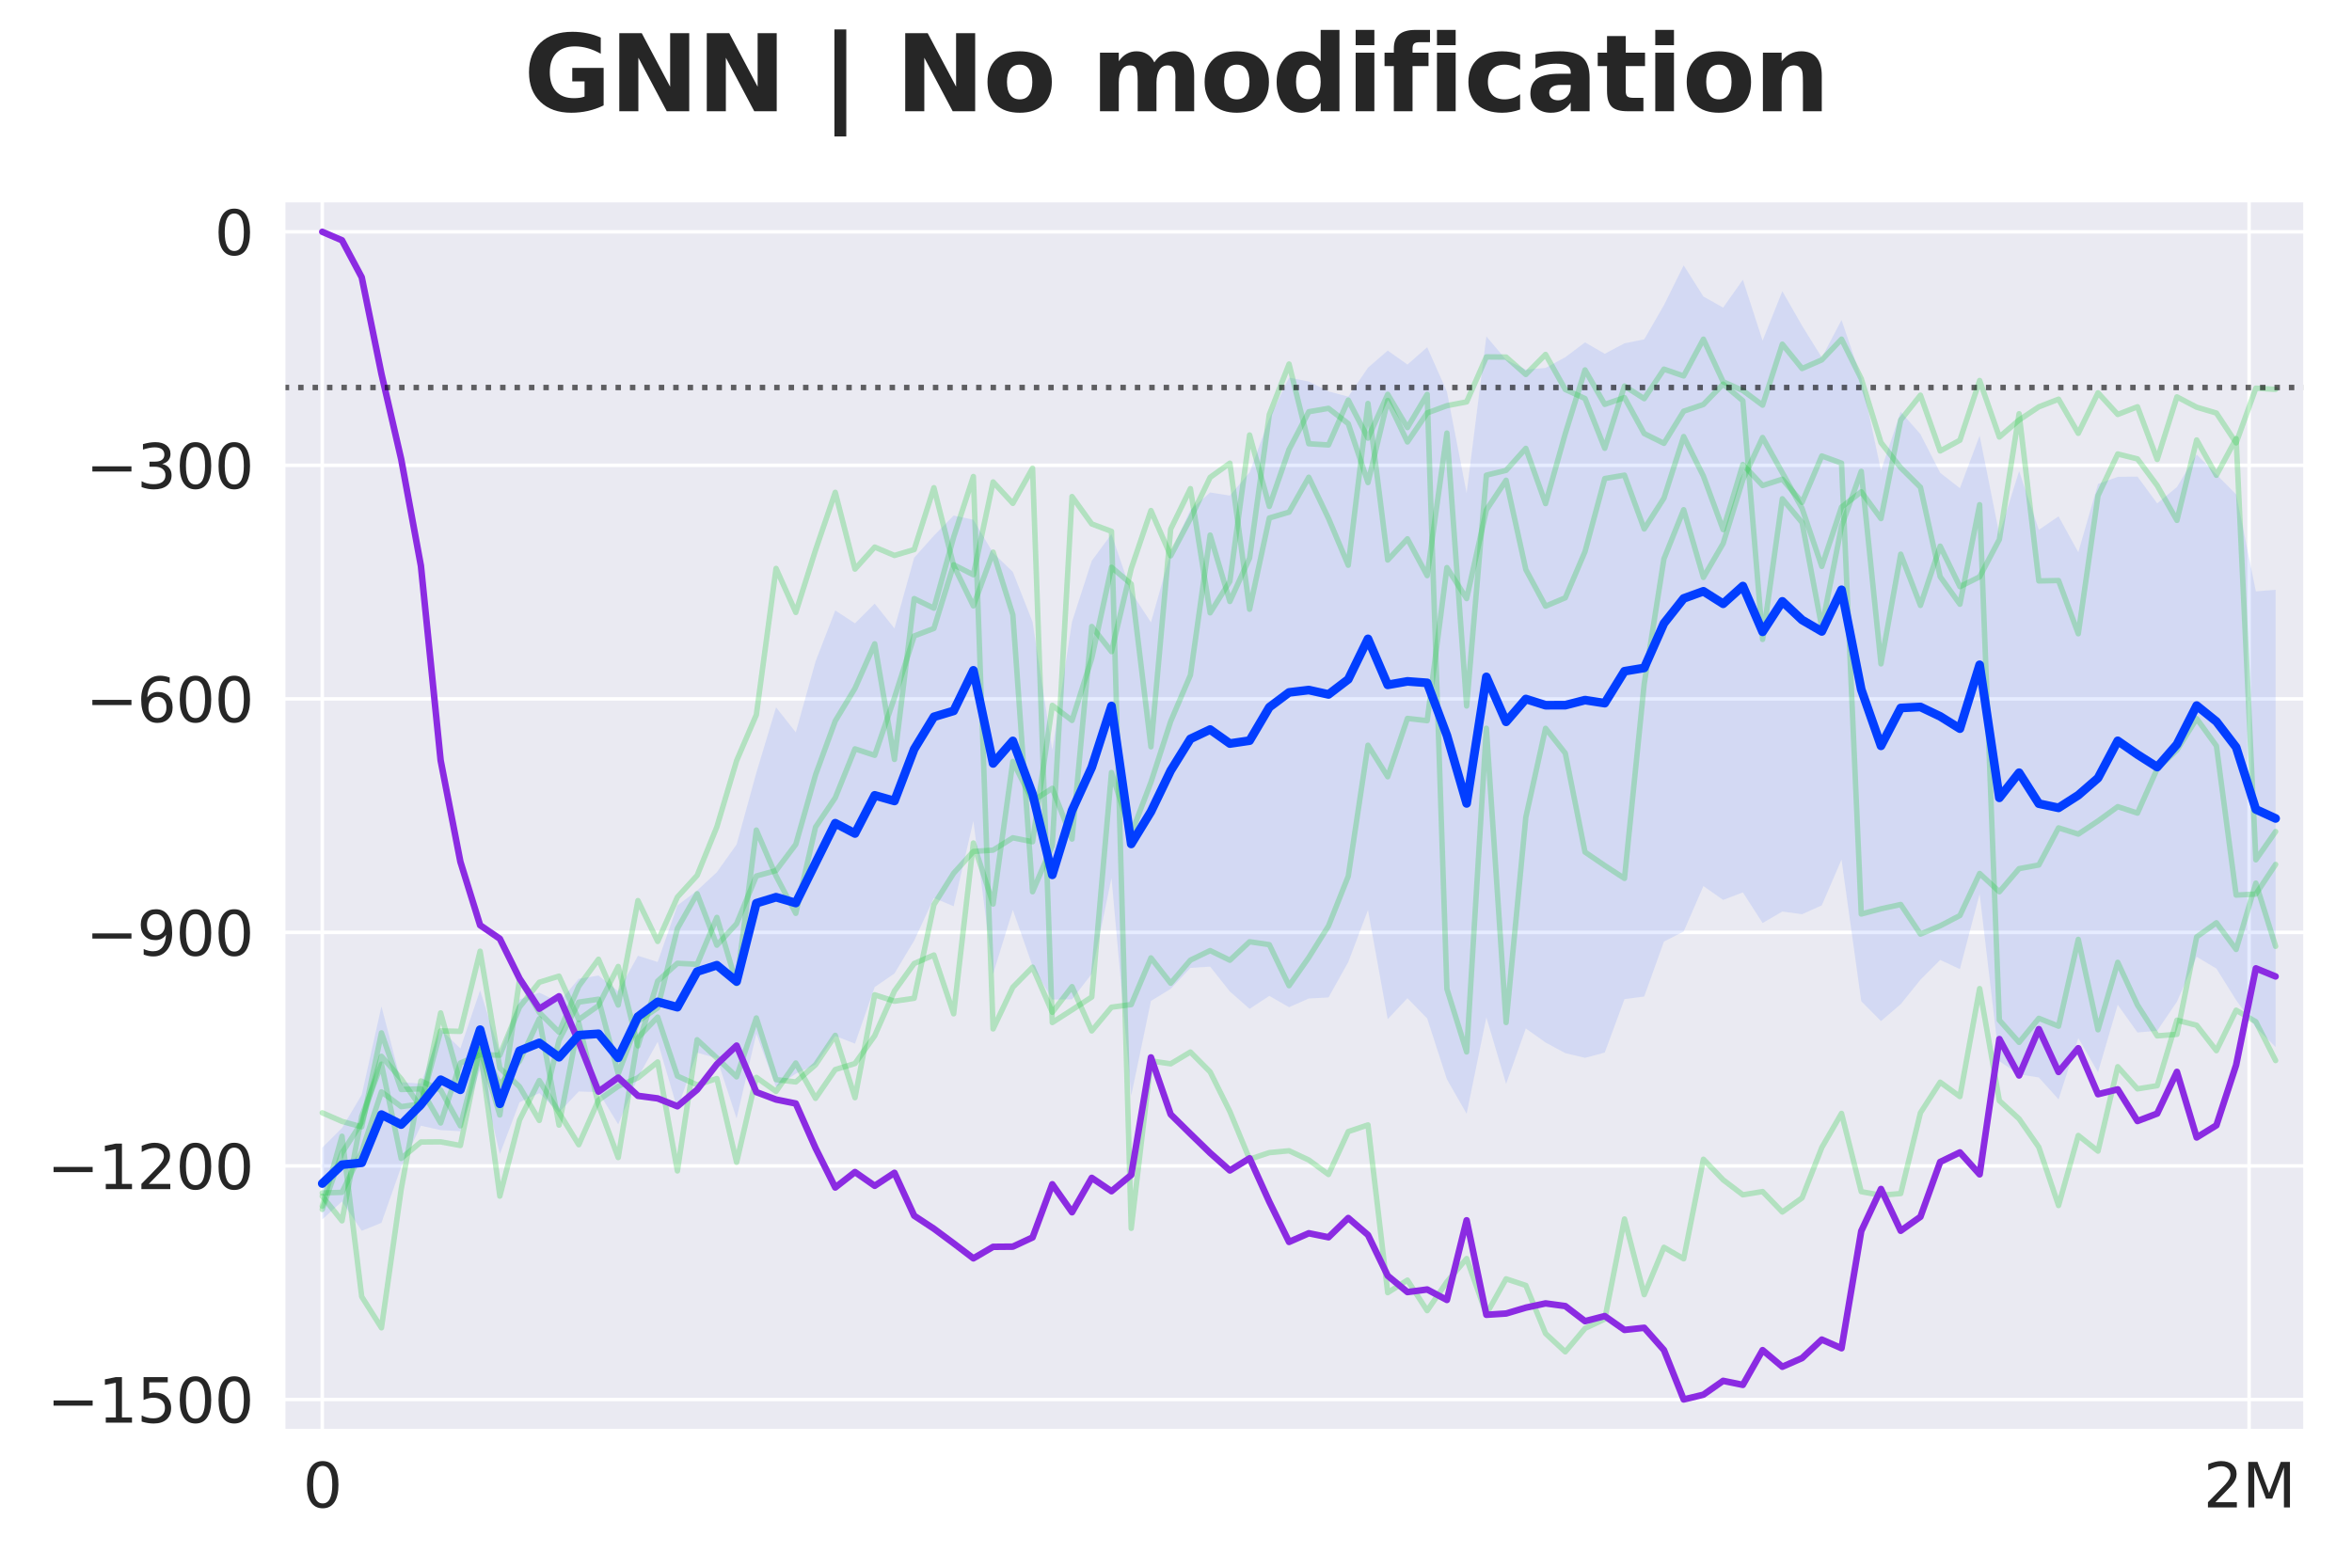 <?xml version="1.0" encoding="utf-8" standalone="no"?>
<!DOCTYPE svg PUBLIC "-//W3C//DTD SVG 1.1//EN"
  "http://www.w3.org/Graphics/SVG/1.1/DTD/svg11.dtd">
<svg xmlns:xlink="http://www.w3.org/1999/xlink" width="540pt" height="360pt" viewBox="0 0 540 360" xmlns="http://www.w3.org/2000/svg" version="1.1">
 <defs>
  <style type="text/css">*{stroke-linejoin: round; stroke-linecap: butt}</style>
 </defs>
 <g id="figure_1">
  <g id="patch_1">
   <path d="M 0 360 
L 540 360 
L 540 0 
L 0 0 
z
" style="fill: #ffffff"/>
  </g>
  <g id="axes_1">
   <g id="patch_2">
    <path d="M 65.14 328.52 
L 529.2 328.52 
L 529.2 46.08 
L 65.14 46.08 
z
" style="fill: #eaeaf2"/>
   </g>
   <g id="matplotlib.axis_1">
    <g id="xtick_1">
     <g id="line2d_1">
      <path d="M 73.988 328.52 
L 73.988 46.08 
" clip-path="url(#p2beb4e8a5d)" style="fill: none; stroke: #ffffff; stroke-width: 0.8; stroke-linecap: round"/>
     </g>
     <g id="text_1">
      <!-- 0 -->
      <g style="fill: #262626" transform="translate(69.534 346.158) scale(0.14 -0.14)">
       <defs>
        <path id="DejaVuSans-30" d="M 2034 4250 
Q 1547 4250 1301 3770 
Q 1056 3291 1056 2328 
Q 1056 1369 1301 889 
Q 1547 409 2034 409 
Q 2525 409 2770 889 
Q 3016 1369 3016 2328 
Q 3016 3291 2770 3770 
Q 2525 4250 2034 4250 
z
M 2034 4750 
Q 2819 4750 3233 4129 
Q 3647 3509 3647 2328 
Q 3647 1150 3233 529 
Q 2819 -91 2034 -91 
Q 1250 -91 836 529 
Q 422 1150 422 2328 
Q 422 3509 836 4129 
Q 1250 4750 2034 4750 
z
" transform="scale(0.016)"/>
       </defs>
       <use xlink:href="#DejaVuSans-30"/>
      </g>
     </g>
    </g>
    <g id="xtick_2">
     <g id="line2d_2">
      <path d="M 516.371 328.52 
L 516.371 46.08 
" clip-path="url(#p2beb4e8a5d)" style="fill: none; stroke: #ffffff; stroke-width: 0.8; stroke-linecap: round"/>
     </g>
     <g id="text_2">
      <!-- 2M -->
      <g style="fill: #262626" transform="translate(505.877 346.158) scale(0.14 -0.14)">
       <defs>
        <path id="DejaVuSans-32" d="M 1228 531 
L 3431 531 
L 3431 0 
L 469 0 
L 469 531 
Q 828 903 1448 1529 
Q 2069 2156 2228 2338 
Q 2531 2678 2651 2914 
Q 2772 3150 2772 3378 
Q 2772 3750 2511 3984 
Q 2250 4219 1831 4219 
Q 1534 4219 1204 4116 
Q 875 4013 500 3803 
L 500 4441 
Q 881 4594 1212 4672 
Q 1544 4750 1819 4750 
Q 2544 4750 2975 4387 
Q 3406 4025 3406 3419 
Q 3406 3131 3298 2873 
Q 3191 2616 2906 2266 
Q 2828 2175 2409 1742 
Q 1991 1309 1228 531 
z
" transform="scale(0.016)"/>
        <path id="DejaVuSans-4d" d="M 628 4666 
L 1569 4666 
L 2759 1491 
L 3956 4666 
L 4897 4666 
L 4897 0 
L 4281 0 
L 4281 4097 
L 3078 897 
L 2444 897 
L 1241 4097 
L 1241 0 
L 628 0 
L 628 4666 
z
" transform="scale(0.016)"/>
       </defs>
       <use xlink:href="#DejaVuSans-32"/>
       <use xlink:href="#DejaVuSans-4d" transform="translate(63.623 0)"/>
      </g>
     </g>
    </g>
   </g>
   <g id="matplotlib.axis_2">
    <g id="ytick_1">
     <g id="line2d_3">
      <path d="M 65.14 321.37 
L 529.2 321.37 
" clip-path="url(#p2beb4e8a5d)" style="fill: none; stroke: #ffffff; stroke-width: 0.8; stroke-linecap: round"/>
     </g>
     <g id="text_3">
      <!-- −1500 -->
      <g style="fill: #262626" transform="translate(10.778 326.689) scale(0.14 -0.14)">
       <defs>
        <path id="DejaVuSans-2212" d="M 678 2272 
L 4684 2272 
L 4684 1741 
L 678 1741 
L 678 2272 
z
" transform="scale(0.016)"/>
        <path id="DejaVuSans-31" d="M 794 531 
L 1825 531 
L 1825 4091 
L 703 3866 
L 703 4441 
L 1819 4666 
L 2450 4666 
L 2450 531 
L 3481 531 
L 3481 0 
L 794 0 
L 794 531 
z
" transform="scale(0.016)"/>
        <path id="DejaVuSans-35" d="M 691 4666 
L 3169 4666 
L 3169 4134 
L 1269 4134 
L 1269 2991 
Q 1406 3038 1543 3061 
Q 1681 3084 1819 3084 
Q 2600 3084 3056 2656 
Q 3513 2228 3513 1497 
Q 3513 744 3044 326 
Q 2575 -91 1722 -91 
Q 1428 -91 1123 -41 
Q 819 9 494 109 
L 494 744 
Q 775 591 1075 516 
Q 1375 441 1709 441 
Q 2250 441 2565 725 
Q 2881 1009 2881 1497 
Q 2881 1984 2565 2268 
Q 2250 2553 1709 2553 
Q 1456 2553 1204 2497 
Q 953 2441 691 2322 
L 691 4666 
z
" transform="scale(0.016)"/>
       </defs>
       <use xlink:href="#DejaVuSans-2212"/>
       <use xlink:href="#DejaVuSans-31" transform="translate(83.789 0)"/>
       <use xlink:href="#DejaVuSans-35" transform="translate(147.412 0)"/>
       <use xlink:href="#DejaVuSans-30" transform="translate(211.035 0)"/>
       <use xlink:href="#DejaVuSans-30" transform="translate(274.658 0)"/>
      </g>
     </g>
    </g>
    <g id="ytick_2">
     <g id="line2d_4">
      <path d="M 65.14 267.742 
L 529.2 267.742 
" clip-path="url(#p2beb4e8a5d)" style="fill: none; stroke: #ffffff; stroke-width: 0.8; stroke-linecap: round"/>
     </g>
     <g id="text_4">
      <!-- −1200 -->
      <g style="fill: #262626" transform="translate(10.778 273.061) scale(0.14 -0.14)">
       <use xlink:href="#DejaVuSans-2212"/>
       <use xlink:href="#DejaVuSans-31" transform="translate(83.789 0)"/>
       <use xlink:href="#DejaVuSans-32" transform="translate(147.412 0)"/>
       <use xlink:href="#DejaVuSans-30" transform="translate(211.035 0)"/>
       <use xlink:href="#DejaVuSans-30" transform="translate(274.658 0)"/>
      </g>
     </g>
    </g>
    <g id="ytick_3">
     <g id="line2d_5">
      <path d="M 65.14 214.114 
L 529.2 214.114 
" clip-path="url(#p2beb4e8a5d)" style="fill: none; stroke: #ffffff; stroke-width: 0.8; stroke-linecap: round"/>
     </g>
     <g id="text_5">
      <!-- −900 -->
      <g style="fill: #262626" transform="translate(19.686 219.433) scale(0.14 -0.14)">
       <defs>
        <path id="DejaVuSans-39" d="M 703 97 
L 703 672 
Q 941 559 1184 500 
Q 1428 441 1663 441 
Q 2288 441 2617 861 
Q 2947 1281 2994 2138 
Q 2813 1869 2534 1725 
Q 2256 1581 1919 1581 
Q 1219 1581 811 2004 
Q 403 2428 403 3163 
Q 403 3881 828 4315 
Q 1253 4750 1959 4750 
Q 2769 4750 3195 4129 
Q 3622 3509 3622 2328 
Q 3622 1225 3098 567 
Q 2575 -91 1691 -91 
Q 1453 -91 1209 -44 
Q 966 3 703 97 
z
M 1959 2075 
Q 2384 2075 2632 2365 
Q 2881 2656 2881 3163 
Q 2881 3666 2632 3958 
Q 2384 4250 1959 4250 
Q 1534 4250 1286 3958 
Q 1038 3666 1038 3163 
Q 1038 2656 1286 2365 
Q 1534 2075 1959 2075 
z
" transform="scale(0.016)"/>
       </defs>
       <use xlink:href="#DejaVuSans-2212"/>
       <use xlink:href="#DejaVuSans-39" transform="translate(83.789 0)"/>
       <use xlink:href="#DejaVuSans-30" transform="translate(147.412 0)"/>
       <use xlink:href="#DejaVuSans-30" transform="translate(211.035 0)"/>
      </g>
     </g>
    </g>
    <g id="ytick_4">
     <g id="line2d_6">
      <path d="M 65.14 160.486 
L 529.2 160.486 
" clip-path="url(#p2beb4e8a5d)" style="fill: none; stroke: #ffffff; stroke-width: 0.8; stroke-linecap: round"/>
     </g>
     <g id="text_6">
      <!-- −600 -->
      <g style="fill: #262626" transform="translate(19.686 165.805) scale(0.14 -0.14)">
       <defs>
        <path id="DejaVuSans-36" d="M 2113 2584 
Q 1688 2584 1439 2293 
Q 1191 2003 1191 1497 
Q 1191 994 1439 701 
Q 1688 409 2113 409 
Q 2538 409 2786 701 
Q 3034 994 3034 1497 
Q 3034 2003 2786 2293 
Q 2538 2584 2113 2584 
z
M 3366 4563 
L 3366 3988 
Q 3128 4100 2886 4159 
Q 2644 4219 2406 4219 
Q 1781 4219 1451 3797 
Q 1122 3375 1075 2522 
Q 1259 2794 1537 2939 
Q 1816 3084 2150 3084 
Q 2853 3084 3261 2657 
Q 3669 2231 3669 1497 
Q 3669 778 3244 343 
Q 2819 -91 2113 -91 
Q 1303 -91 875 529 
Q 447 1150 447 2328 
Q 447 3434 972 4092 
Q 1497 4750 2381 4750 
Q 2619 4750 2861 4703 
Q 3103 4656 3366 4563 
z
" transform="scale(0.016)"/>
       </defs>
       <use xlink:href="#DejaVuSans-2212"/>
       <use xlink:href="#DejaVuSans-36" transform="translate(83.789 0)"/>
       <use xlink:href="#DejaVuSans-30" transform="translate(147.412 0)"/>
       <use xlink:href="#DejaVuSans-30" transform="translate(211.035 0)"/>
      </g>
     </g>
    </g>
    <g id="ytick_5">
     <g id="line2d_7">
      <path d="M 65.14 106.858 
L 529.2 106.858 
" clip-path="url(#p2beb4e8a5d)" style="fill: none; stroke: #ffffff; stroke-width: 0.8; stroke-linecap: round"/>
     </g>
     <g id="text_7">
      <!-- −300 -->
      <g style="fill: #262626" transform="translate(19.686 112.177) scale(0.14 -0.14)">
       <defs>
        <path id="DejaVuSans-33" d="M 2597 2516 
Q 3050 2419 3304 2112 
Q 3559 1806 3559 1356 
Q 3559 666 3084 287 
Q 2609 -91 1734 -91 
Q 1441 -91 1130 -33 
Q 819 25 488 141 
L 488 750 
Q 750 597 1062 519 
Q 1375 441 1716 441 
Q 2309 441 2620 675 
Q 2931 909 2931 1356 
Q 2931 1769 2642 2001 
Q 2353 2234 1838 2234 
L 1294 2234 
L 1294 2753 
L 1863 2753 
Q 2328 2753 2575 2939 
Q 2822 3125 2822 3475 
Q 2822 3834 2567 4026 
Q 2313 4219 1838 4219 
Q 1578 4219 1281 4162 
Q 984 4106 628 3988 
L 628 4550 
Q 988 4650 1302 4700 
Q 1616 4750 1894 4750 
Q 2613 4750 3031 4423 
Q 3450 4097 3450 3541 
Q 3450 3153 3228 2886 
Q 3006 2619 2597 2516 
z
" transform="scale(0.016)"/>
       </defs>
       <use xlink:href="#DejaVuSans-2212"/>
       <use xlink:href="#DejaVuSans-33" transform="translate(83.789 0)"/>
       <use xlink:href="#DejaVuSans-30" transform="translate(147.412 0)"/>
       <use xlink:href="#DejaVuSans-30" transform="translate(211.035 0)"/>
      </g>
     </g>
    </g>
    <g id="ytick_6">
     <g id="line2d_8">
      <path d="M 65.14 53.23 
L 529.2 53.23 
" clip-path="url(#p2beb4e8a5d)" style="fill: none; stroke: #ffffff; stroke-width: 0.8; stroke-linecap: round"/>
     </g>
     <g id="text_8">
      <!-- 0 -->
      <g style="fill: #262626" transform="translate(49.233 58.549) scale(0.14 -0.14)">
       <use xlink:href="#DejaVuSans-30"/>
      </g>
     </g>
    </g>
   </g>
   <g id="FillBetweenPolyCollection_1">
    <path d="M 73.988 263.539 
L 73.988 280.019 
L 78.518 275.9 
L 83.048 282.635 
L 87.578 280.817 
L 92.108 267.969 
L 96.638 258.502 
L 101.168 259.517 
L 105.698 259.768 
L 110.228 245.498 
L 114.758 265.024 
L 119.288 253.109 
L 123.818 251.022 
L 128.348 255.432 
L 132.878 250.645 
L 137.408 250.78 
L 141.938 258.196 
L 146.468 247.432 
L 150.998 239.234 
L 155.528 254.659 
L 160.058 241.731 
L 164.588 243.015 
L 169.118 256.849 
L 173.648 237.376 
L 178.178 249.632 
L 182.708 246.554 
L 187.238 244.463 
L 191.768 237.889 
L 196.298 239.664 
L 200.828 226.666 
L 205.358 223.553 
L 209.888 216.007 
L 214.418 206.215 
L 218.948 208.105 
L 223.478 188.526 
L 228.008 223.66 
L 232.538 208.952 
L 237.068 221.84 
L 241.598 229.531 
L 246.128 229.481 
L 250.658 223.624 
L 255.188 201.611 
L 259.718 251.622 
L 264.248 229.865 
L 268.778 227.084 
L 273.308 222.265 
L 277.838 221.977 
L 282.368 227.686 
L 286.898 231.67 
L 291.428 228.693 
L 295.958 231.292 
L 300.488 229.296 
L 305.018 229.047 
L 309.548 220.927 
L 314.078 208.982 
L 318.608 234.033 
L 323.138 229.227 
L 327.668 233.876 
L 332.198 247.839 
L 336.728 255.759 
L 341.258 233.63 
L 345.788 248.89 
L 350.318 236.175 
L 354.848 239.399 
L 359.378 241.844 
L 363.908 242.918 
L 368.438 241.709 
L 372.968 229.44 
L 377.498 228.835 
L 382.028 216.213 
L 386.558 213.911 
L 391.088 203.476 
L 395.618 206.657 
L 400.148 204.93 
L 404.678 211.954 
L 409.208 209.324 
L 413.738 209.941 
L 418.268 207.903 
L 422.798 197.392 
L 427.328 229.916 
L 431.858 234.481 
L 436.388 230.6 
L 440.918 224.989 
L 445.448 220.433 
L 449.978 222.544 
L 454.508 205.29 
L 459.038 243.701 
L 463.568 246.717 
L 468.098 247.432 
L 472.628 252.456 
L 477.158 238.396 
L 481.688 246.215 
L 486.218 230.739 
L 490.748 237.099 
L 495.278 236.7 
L 499.808 230.03 
L 504.338 219.709 
L 508.868 222.426 
L 513.398 229.672 
L 517.928 235.931 
L 522.458 240.444 
L 522.458 135.445 
L 522.458 135.445 
L 517.928 135.796 
L 513.398 113.523 
L 508.868 108.949 
L 504.338 104.349 
L 499.808 111.838 
L 495.278 115.595 
L 490.748 109.443 
L 486.218 109.503 
L 481.688 111.129 
L 477.158 126.82 
L 472.628 118.572 
L 468.098 121.667 
L 463.568 108.176 
L 459.038 122.717 
L 454.508 100.042 
L 449.978 112.105 
L 445.448 108.57 
L 440.918 99.697 
L 436.388 94.559 
L 431.858 108.06 
L 427.328 86.758 
L 422.798 73.489 
L 418.268 82.096 
L 413.738 74.787 
L 409.208 66.87 
L 404.678 78.227 
L 400.148 64.232 
L 395.618 70.644 
L 391.088 68.086 
L 386.558 60.937 
L 382.028 70.077 
L 377.498 77.931 
L 372.968 78.837 
L 368.438 81.236 
L 363.908 78.621 
L 359.378 82.03 
L 354.848 84.491 
L 350.318 84.855 
L 345.788 82.622 
L 341.258 77.25 
L 336.728 113.224 
L 332.198 89.921 
L 327.668 79.738 
L 323.138 83.715 
L 318.608 80.506 
L 314.078 84.436 
L 309.548 91.083 
L 305.018 89.883 
L 300.488 87.621 
L 295.958 86.719 
L 291.428 96.119 
L 286.898 108.485 
L 282.368 113.804 
L 277.838 113.083 
L 273.308 117.084 
L 268.778 126.864 
L 264.248 142.91 
L 259.718 135.974 
L 255.188 122.634 
L 250.658 128.785 
L 246.128 142.767 
L 241.598 172.252 
L 237.068 142.813 
L 232.538 131.33 
L 228.008 126.963 
L 223.478 119.343 
L 218.948 118.394 
L 214.418 123.001 
L 209.888 128.067 
L 205.358 144.306 
L 200.828 138.618 
L 196.298 143.139 
L 191.768 140.185 
L 187.238 151.909 
L 182.708 168.175 
L 178.178 162.43 
L 173.648 177.46 
L 169.118 193.926 
L 164.588 200.281 
L 160.058 204.504 
L 155.528 207.918 
L 150.998 220.907 
L 146.468 219.479 
L 141.938 227.634 
L 137.408 224.014 
L 132.878 224.761 
L 128.348 230.139 
L 123.818 227.949 
L 119.288 229.502 
L 114.758 241.914 
L 110.228 227.408 
L 105.698 240.752 
L 101.168 236.383 
L 96.638 248.831 
L 92.108 248.514 
L 87.578 231.095 
L 83.048 251.402 
L 78.518 259.037 
L 73.988 263.539 
z
" clip-path="url(#p2beb4e8a5d)" style="fill: #023eff; fill-opacity: 0.1"/>
   </g>
   <g id="line2d_9">
    <path d="M 73.988 277.726 
L 78.518 264.744 
L 83.048 257.76 
L 87.578 242.564 
L 92.108 247.76 
L 96.638 254.322 
L 101.168 232.6 
L 105.698 248.781 
L 110.228 239.807 
L 114.758 249.053 
L 119.288 243.642 
L 123.818 233.942 
L 128.348 258.367 
L 132.878 234.912 
L 137.408 253.689 
L 141.938 265.817 
L 146.468 238.299 
L 150.998 233.564 
L 155.528 247.099 
L 160.058 249.13 
L 164.588 247.679 
L 169.118 266.912 
L 173.648 247.408 
L 178.178 250.63 
L 182.708 244.103 
L 187.238 252.223 
L 191.768 245.614 
L 196.298 244.225 
L 200.828 237.839 
L 205.358 227.567 
L 209.888 221.257 
L 214.418 219.308 
L 218.948 232.807 
L 223.478 193.586 
L 228.008 207.601 
L 232.538 174.852 
L 237.068 183.944 
L 241.598 181.021 
L 246.128 192.681 
L 250.658 143.859 
L 255.188 149.645 
L 259.718 130.571 
L 264.248 117.244 
L 268.778 127.627 
L 273.308 119.072 
L 277.838 109.618 
L 282.368 106.363 
L 286.898 139.91 
L 291.428 118.954 
L 295.958 117.602 
L 300.488 109.591 
L 305.018 119.052 
L 309.548 129.799 
L 314.078 92.65 
L 318.608 128.609 
L 323.138 123.735 
L 327.668 132.187 
L 332.198 99.45 
L 336.728 162.129 
L 341.258 109.115 
L 345.788 108.019 
L 350.318 102.96 
L 354.848 115.647 
L 359.378 99.576 
L 363.908 84.948 
L 368.438 92.856 
L 372.968 91.294 
L 377.498 99.561 
L 382.028 101.808 
L 386.558 94.424 
L 391.088 92.884 
L 395.618 88.208 
L 400.148 92.03 
L 404.678 146.833 
L 409.208 114.539 
L 413.738 120.002 
L 418.268 144.057 
L 422.798 120.838 
L 427.328 108.234 
L 431.858 152.446 
L 436.388 127.259 
L 440.918 139.024 
L 445.448 125.416 
L 449.978 134.719 
L 454.508 132.456 
L 459.038 123.87 
L 463.568 95.012 
L 468.098 133.406 
L 472.628 133.309 
L 477.158 145.535 
L 481.688 113.806 
L 486.218 104.251 
L 490.748 105.387 
L 495.278 111.503 
L 499.808 119.499 
L 504.338 101.029 
L 508.868 109.136 
L 513.398 100.716 
L 517.928 197.443 
L 522.458 190.955 
" clip-path="url(#p2beb4e8a5d)" style="fill: none; stroke: #1ac938; stroke-opacity: 0.27; stroke-width: 1.25; stroke-linecap: round"/>
   </g>
   <g id="line2d_10">
    <path d="M 73.988 255.537 
L 78.518 257.517 
L 83.048 258.767 
L 87.578 237.191 
L 92.108 250.194 
L 96.638 250.033 
L 101.168 257.884 
L 105.698 244.101 
L 110.228 242.201 
L 114.758 242.311 
L 119.288 231.272 
L 123.818 225.563 
L 128.348 224.156 
L 132.878 234.125 
L 137.408 230.928 
L 141.938 221.938 
L 146.468 240.168 
L 150.998 225.288 
L 155.528 221.212 
L 160.058 221.435 
L 164.588 210.667 
L 169.118 225.916 
L 173.648 190.612 
L 178.178 201.159 
L 182.708 209.744 
L 187.238 189.933 
L 191.768 183.189 
L 196.298 171.961 
L 200.828 173.449 
L 205.358 160.225 
L 209.888 146.035 
L 214.418 144.315 
L 218.948 129.69 
L 223.478 131.989 
L 228.008 110.671 
L 232.538 115.596 
L 237.068 107.509 
L 241.598 234.81 
L 246.128 231.901 
L 250.658 228.952 
L 255.188 177.396 
L 259.718 191.536 
L 264.248 179.616 
L 268.778 165.66 
L 273.308 155.026 
L 277.838 122.871 
L 282.368 138.121 
L 286.898 128.128 
L 291.428 95.181 
L 295.958 83.598 
L 300.488 101.904 
L 305.018 102.182 
L 309.548 91.876 
L 314.078 100.62 
L 318.608 90.556 
L 323.138 98.19 
L 327.668 90.552 
L 332.198 227.091 
L 336.728 241.564 
L 341.258 167.24 
L 345.788 234.806 
L 350.318 187.66 
L 354.848 167.256 
L 359.378 172.962 
L 363.908 195.673 
L 368.438 198.761 
L 372.968 201.714 
L 377.498 157.027 
L 382.028 128.332 
L 386.558 117.049 
L 391.088 132.599 
L 395.618 124.808 
L 400.148 110.148 
L 404.678 100.466 
L 409.208 108.546 
L 413.738 116.734 
L 418.268 130.065 
L 422.798 116.451 
L 427.328 112.936 
L 431.858 119.097 
L 436.388 96.445 
L 440.918 90.747 
L 445.448 103.555 
L 449.978 101.093 
L 454.508 87.379 
L 459.038 100.356 
L 463.568 96.452 
L 468.098 93.425 
L 472.628 91.67 
L 477.158 99.507 
L 481.688 90.211 
L 486.218 95.172 
L 490.748 93.41 
L 495.278 105.504 
L 499.808 91.135 
L 504.338 93.509 
L 508.868 94.848 
L 513.398 101.71 
L 517.928 89.135 
L 522.458 89.417 
" clip-path="url(#p2beb4e8a5d)" style="fill: none; stroke: #1ac938; stroke-opacity: 0.27; stroke-width: 1.25; stroke-linecap: round"/>
   </g>
   <g id="line2d_11">
    <path d="M 73.988 274.694 
L 78.518 280.353 
L 83.048 256.338 
L 87.578 244.381 
L 92.108 266.022 
L 96.638 262.251 
L 101.168 262.209 
L 105.698 263.045 
L 110.228 240.901 
L 114.758 274.673 
L 119.288 257.193 
L 123.818 248.129 
L 128.348 255.494 
L 132.878 262.873 
L 137.408 252.634 
L 141.938 249.443 
L 146.468 247.5 
L 150.998 243.862 
L 155.528 268.893 
L 160.058 238.764 
L 164.588 242.961 
L 169.118 247.285 
L 173.648 233.759 
L 178.178 247.919 
L 182.708 248.456 
L 187.238 244.508 
L 191.768 237.76 
L 196.298 252.069 
L 200.828 228.447 
L 205.358 229.913 
L 209.888 229.235 
L 214.418 207.758 
L 218.948 200.53 
L 223.478 195.522 
L 228.008 195.224 
L 232.538 192.387 
L 237.068 193.301 
L 241.598 161.979 
L 246.128 165.441 
L 250.658 151.159 
L 255.188 130.264 
L 259.718 134.123 
L 264.248 171.491 
L 268.778 121.502 
L 273.308 112.213 
L 277.838 140.732 
L 282.368 133.501 
L 286.898 99.891 
L 291.428 116.277 
L 295.958 103.216 
L 300.488 94.546 
L 305.018 93.771 
L 309.548 97.29 
L 314.078 110.818 
L 318.608 91.965 
L 323.138 101.494 
L 327.668 94.827 
L 332.198 93.16 
L 336.728 92.293 
L 341.258 81.957 
L 345.788 81.998 
L 350.318 85.99 
L 354.848 81.396 
L 359.378 89.439 
L 363.908 91.515 
L 368.438 102.941 
L 372.968 88.649 
L 377.498 91.552 
L 382.028 84.767 
L 386.558 86.333 
L 391.088 77.885 
L 395.618 87.674 
L 400.148 89.676 
L 404.678 93.037 
L 409.208 79.039 
L 413.738 84.63 
L 418.268 82.646 
L 422.798 77.882 
L 427.328 86.977 
L 431.858 101.636 
L 436.388 107.409 
L 440.918 111.894 
L 445.448 132.426 
L 449.978 138.758 
L 454.508 115.899 
L 459.038 234.268 
L 463.568 239.368 
L 468.098 233.841 
L 472.628 235.647 
L 477.158 215.715 
L 481.688 236.478 
L 486.218 220.982 
L 490.748 230.795 
L 495.278 237.876 
L 499.808 237.521 
L 504.338 215.143 
L 508.868 211.902 
L 513.398 218.03 
L 517.928 202.799 
L 522.458 217.307 
" clip-path="url(#p2beb4e8a5d)" style="fill: none; stroke: #1ac938; stroke-opacity: 0.27; stroke-width: 1.25; stroke-linecap: round"/>
   </g>
   <g id="line2d_12">
    <path d="M 73.988 276.989 
L 78.518 260.922 
L 83.048 297.758 
L 87.578 304.92 
L 92.108 273.108 
L 96.638 248.228 
L 101.168 250.32 
L 105.698 258.53 
L 110.228 240.93 
L 114.758 256.044 
L 119.288 224.871 
L 123.818 232.496 
L 128.348 237.042 
L 132.878 226.478 
L 137.408 220.281 
L 141.938 230.793 
L 146.468 206.813 
L 150.998 216.19 
L 155.528 206.005 
L 160.058 201.024 
L 164.588 189.88 
L 169.118 174.701 
L 173.648 164.142 
L 178.178 130.529 
L 182.708 140.631 
L 187.238 126.324 
L 191.768 113.061 
L 196.298 130.687 
L 200.828 125.631 
L 205.358 127.551 
L 209.888 126.201 
L 214.418 111.999 
L 218.948 129.858 
L 223.478 139.143 
L 228.008 126.791 
L 232.538 141.165 
L 237.068 204.78 
L 241.598 194.187 
L 246.128 114.031 
L 250.658 120.317 
L 255.188 122.018 
L 259.718 282.08 
L 264.248 243.619 
L 268.778 244.295 
L 273.308 241.582 
L 277.838 246.143 
L 282.368 255.241 
L 286.898 266.2 
L 291.428 264.688 
L 295.958 264.258 
L 300.488 266.378 
L 305.018 269.706 
L 309.548 259.853 
L 314.078 258.326 
L 318.608 296.845 
L 323.138 293.963 
L 327.668 300.977 
L 332.198 294.359 
L 336.728 289.015 
L 341.258 301.777 
L 345.788 293.671 
L 350.318 295.181 
L 354.848 306.231 
L 359.378 310.432 
L 363.908 305.046 
L 368.438 302.91 
L 372.968 279.926 
L 377.498 297.304 
L 382.028 286.433 
L 386.558 289.065 
L 391.088 266.208 
L 395.618 270.938 
L 400.148 274.374 
L 404.678 273.624 
L 409.208 278.322 
L 413.738 275.083 
L 418.268 263.526 
L 422.798 255.679 
L 427.328 273.646 
L 431.858 274.479 
L 436.388 274.08 
L 440.918 255.544 
L 445.448 248.507 
L 449.978 251.813 
L 454.508 227.017 
L 459.038 252.766 
L 463.568 256.925 
L 468.098 263.44 
L 472.628 276.836 
L 477.158 260.744 
L 481.688 264.337 
L 486.218 244.961 
L 490.748 250.046 
L 495.278 249.315 
L 499.808 234.279 
L 504.338 235.439 
L 508.868 241.272 
L 513.398 231.984 
L 517.928 234.63 
L 522.458 243.54 
" clip-path="url(#p2beb4e8a5d)" style="fill: none; stroke: #1ac938; stroke-opacity: 0.27; stroke-width: 1.25; stroke-linecap: round"/>
   </g>
   <g id="line2d_13">
    <path d="M 73.988 273.948 
L 78.518 273.805 
L 83.048 264.47 
L 87.578 250.724 
L 92.108 254.124 
L 96.638 253.498 
L 101.168 236.736 
L 105.698 236.842 
L 110.228 218.427 
L 114.758 245.263 
L 119.288 249.551 
L 123.818 257.298 
L 128.348 238.868 
L 132.878 230.126 
L 137.408 229.453 
L 141.938 246.583 
L 146.468 234.5 
L 150.998 231.449 
L 155.528 213.233 
L 160.058 205.233 
L 164.588 217.053 
L 169.118 212.123 
L 173.648 201.167 
L 178.178 199.918 
L 182.708 193.889 
L 187.238 177.943 
L 191.768 165.563 
L 196.298 158.065 
L 200.828 147.843 
L 205.358 174.393 
L 209.888 137.459 
L 214.418 139.662 
L 218.948 123.364 
L 223.478 109.43 
L 228.008 236.272 
L 232.538 226.707 
L 237.068 222.099 
L 241.598 232.461 
L 246.128 226.566 
L 250.658 236.734 
L 255.188 231.291 
L 259.718 230.682 
L 264.248 219.968 
L 268.778 225.786 
L 273.308 220.481 
L 277.838 218.286 
L 282.368 220.5 
L 286.898 216.258 
L 291.428 216.931 
L 295.958 226.354 
L 300.488 219.875 
L 305.018 212.613 
L 309.548 201.207 
L 314.078 171.13 
L 318.608 178.372 
L 323.138 164.974 
L 327.668 165.492 
L 332.198 130.34 
L 336.728 137.457 
L 341.258 117.111 
L 345.788 110.284 
L 350.318 130.786 
L 354.848 139.197 
L 359.378 137.275 
L 363.908 126.665 
L 368.438 109.892 
L 372.968 109.113 
L 377.498 121.471 
L 382.028 114.385 
L 386.558 100.249 
L 391.088 109.329 
L 395.618 121.624 
L 400.148 106.678 
L 404.678 111.492 
L 409.208 110.039 
L 413.738 115.372 
L 418.268 104.703 
L 422.798 106.354 
L 427.328 209.892 
L 431.858 208.695 
L 436.388 207.705 
L 440.918 214.506 
L 445.448 212.604 
L 449.978 210.239 
L 454.508 200.58 
L 459.038 204.785 
L 463.568 199.474 
L 468.098 198.635 
L 472.628 190.108 
L 477.158 191.539 
L 481.688 188.528 
L 486.218 185.238 
L 490.748 186.716 
L 495.278 176.54 
L 499.808 172.237 
L 504.338 165.027 
L 508.868 171.28 
L 513.398 205.547 
L 517.928 205.311 
L 522.458 198.503 
" clip-path="url(#p2beb4e8a5d)" style="fill: none; stroke: #1ac938; stroke-opacity: 0.27; stroke-width: 1.25; stroke-linecap: round"/>
   </g>
   <g id="line2d_14">
    <path d="M 73.988 53.23 
L 78.518 55.181 
L 83.048 63.679 
L 87.578 85.854 
L 92.108 105.44 
L 96.638 129.939 
L 101.168 174.613 
L 105.698 197.876 
L 110.228 212.46 
L 114.758 215.574 
L 119.288 224.712 
L 123.818 231.645 
L 128.348 228.783 
L 132.878 239.262 
L 137.408 250.672 
L 141.938 247.457 
L 146.468 251.641 
L 150.998 252.237 
L 155.528 254.042 
L 160.058 250.234 
L 164.588 244.388 
L 169.118 240.108 
L 173.648 250.788 
L 178.178 252.494 
L 182.708 253.409 
L 187.238 263.638 
L 191.768 272.695 
L 196.298 269.147 
L 200.828 272.306 
L 205.358 269.325 
L 209.888 279.171 
L 214.418 282.155 
L 218.948 285.518 
L 223.478 288.963 
L 228.008 286.318 
L 232.538 286.277 
L 237.068 284.165 
L 241.598 271.954 
L 246.128 278.38 
L 250.658 270.482 
L 255.188 273.551 
L 259.718 269.804 
L 264.248 242.824 
L 268.778 255.902 
L 273.308 260.364 
L 277.838 264.763 
L 282.368 268.779 
L 286.898 265.986 
L 291.428 275.984 
L 295.958 285.194 
L 300.488 283.202 
L 305.018 284.123 
L 309.548 279.699 
L 314.078 283.591 
L 318.608 292.961 
L 323.138 296.709 
L 327.668 296.115 
L 332.198 298.518 
L 336.728 280.222 
L 341.258 301.926 
L 345.788 301.631 
L 350.318 300.286 
L 354.848 299.309 
L 359.378 299.921 
L 363.908 303.387 
L 368.438 302.218 
L 372.968 305.401 
L 377.498 304.908 
L 382.028 310.024 
L 386.558 321.37 
L 391.088 320.274 
L 395.618 317.092 
L 400.148 318.021 
L 404.678 310.042 
L 409.208 313.86 
L 413.738 311.87 
L 418.268 307.617 
L 422.798 309.607 
L 427.328 282.701 
L 431.858 273.035 
L 436.388 282.635 
L 440.918 279.422 
L 445.448 266.828 
L 449.978 264.631 
L 454.508 269.675 
L 459.038 238.612 
L 463.568 246.969 
L 468.098 236.326 
L 472.628 246.165 
L 477.158 240.707 
L 481.688 251.273 
L 486.218 250.159 
L 490.748 257.432 
L 495.278 255.711 
L 499.808 246.144 
L 504.338 261.202 
L 508.868 258.417 
L 513.398 244.57 
L 517.928 222.369 
L 522.458 224.231 
" clip-path="url(#p2beb4e8a5d)" style="fill: none; stroke: #8b2be2; stroke-width: 1.5; stroke-linecap: round"/>
   </g>
   <g id="line2d_15">
    <path d="M 73.988 271.779 
L 78.518 267.468 
L 83.048 267.018 
L 87.578 255.956 
L 92.108 258.242 
L 96.638 253.666 
L 101.168 247.95 
L 105.698 250.26 
L 110.228 236.453 
L 114.758 253.469 
L 119.288 241.306 
L 123.818 239.485 
L 128.348 242.786 
L 132.878 237.703 
L 137.408 237.397 
L 141.938 242.915 
L 146.468 233.456 
L 150.998 230.071 
L 155.528 231.288 
L 160.058 223.117 
L 164.588 221.648 
L 169.118 225.387 
L 173.648 207.418 
L 178.178 206.031 
L 182.708 207.365 
L 187.238 198.186 
L 191.768 189.037 
L 196.298 191.401 
L 200.828 182.642 
L 205.358 183.93 
L 209.888 172.037 
L 214.418 164.608 
L 218.948 163.25 
L 223.478 153.934 
L 228.008 175.312 
L 232.538 170.141 
L 237.068 182.327 
L 241.598 200.892 
L 246.128 186.124 
L 250.658 176.204 
L 255.188 162.123 
L 259.718 193.798 
L 264.248 186.388 
L 268.778 176.974 
L 273.308 169.675 
L 277.838 167.53 
L 282.368 170.745 
L 286.898 170.077 
L 291.428 162.406 
L 295.958 159.005 
L 300.488 158.459 
L 305.018 159.465 
L 309.548 156.005 
L 314.078 146.709 
L 318.608 157.269 
L 323.138 156.471 
L 327.668 156.807 
L 332.198 168.88 
L 336.728 184.492 
L 341.258 155.44 
L 345.788 165.756 
L 350.318 160.515 
L 354.848 161.945 
L 359.378 161.937 
L 363.908 160.769 
L 368.438 161.472 
L 372.968 154.139 
L 377.498 153.383 
L 382.028 143.145 
L 386.558 137.424 
L 391.088 135.781 
L 395.618 138.65 
L 400.148 134.581 
L 404.678 145.091 
L 409.208 138.097 
L 413.738 142.364 
L 418.268 144.999 
L 422.798 135.441 
L 427.328 158.337 
L 431.858 171.271 
L 436.388 162.58 
L 440.918 162.343 
L 445.448 164.502 
L 449.978 167.324 
L 454.508 152.666 
L 459.038 183.209 
L 463.568 177.446 
L 468.098 184.549 
L 472.628 185.514 
L 477.158 182.608 
L 481.688 178.672 
L 486.218 170.121 
L 490.748 173.271 
L 495.278 176.147 
L 499.808 170.934 
L 504.338 162.029 
L 508.868 165.688 
L 513.398 171.597 
L 517.928 185.863 
L 522.458 187.945 
" clip-path="url(#p2beb4e8a5d)" style="fill: none; stroke: #023eff; stroke-width: 2; stroke-linecap: round"/>
   </g>
   <g id="line2d_16">
    <path d="M 65.14 88.982 
L 529.2 88.982 
" clip-path="url(#p2beb4e8a5d)" style="fill: none; stroke-dasharray: 1.25,2.062; stroke-dashoffset: 0; stroke: #000000; stroke-opacity: 0.6; stroke-width: 1.25"/>
   </g>
   <g id="patch_3">
    <path d="M 65.14 328.52 
L 65.14 46.08 
" style="fill: none; stroke: #ffffff; stroke-width: 0.8; stroke-linejoin: miter; stroke-linecap: square"/>
   </g>
   <g id="patch_4">
    <path d="M 529.2 328.52 
L 529.2 46.08 
" style="fill: none; stroke: #ffffff; stroke-width: 0.8; stroke-linejoin: miter; stroke-linecap: square"/>
   </g>
   <g id="patch_5">
    <path d="M 65.14 328.52 
L 529.2 328.52 
" style="fill: none; stroke: #ffffff; stroke-width: 0.8; stroke-linejoin: miter; stroke-linecap: square"/>
   </g>
   <g id="patch_6">
    <path d="M 65.14 46.08 
L 529.2 46.08 
" style="fill: none; stroke: #ffffff; stroke-width: 0.8; stroke-linejoin: miter; stroke-linecap: square"/>
   </g>
  </g>
  <g id="text_9">
   <!-- GNN | No modification -->
   <g style="fill: #262626" transform="translate(120.229 25.541) scale(0.24 -0.24)">
    <defs>
     <path id="DejaVuSans-Bold-47" d="M 4781 347 
Q 4331 128 3847 18 
Q 3363 -91 2847 -91 
Q 1681 -91 1000 561 
Q 319 1213 319 2328 
Q 319 3456 1012 4103 
Q 1706 4750 2913 4750 
Q 3378 4750 3804 4662 
Q 4231 4575 4609 4403 
L 4609 3438 
Q 4219 3659 3833 3768 
Q 3447 3878 3059 3878 
Q 2341 3878 1952 3476 
Q 1563 3075 1563 2328 
Q 1563 1588 1938 1184 
Q 2313 781 3003 781 
Q 3191 781 3352 804 
Q 3513 828 3641 878 
L 3641 1784 
L 2906 1784 
L 2906 2591 
L 4781 2591 
L 4781 347 
z
" transform="scale(0.016)"/>
     <path id="DejaVuSans-Bold-4e" d="M 588 4666 
L 1931 4666 
L 3628 1466 
L 3628 4666 
L 4769 4666 
L 4769 0 
L 3425 0 
L 1728 3200 
L 1728 0 
L 588 0 
L 588 4666 
z
" transform="scale(0.016)"/>
     <path id="DejaVuSans-Bold-20" transform="scale(0.016)"/>
     <path id="DejaVuSans-Bold-7c" d="M 1522 4891 
L 1522 -1509 
L 813 -1509 
L 813 4891 
L 1522 4891 
z
" transform="scale(0.016)"/>
     <path id="DejaVuSans-Bold-6f" d="M 2203 2784 
Q 1831 2784 1636 2517 
Q 1441 2250 1441 1747 
Q 1441 1244 1636 976 
Q 1831 709 2203 709 
Q 2569 709 2762 976 
Q 2956 1244 2956 1747 
Q 2956 2250 2762 2517 
Q 2569 2784 2203 2784 
z
M 2203 3584 
Q 3106 3584 3614 3096 
Q 4122 2609 4122 1747 
Q 4122 884 3614 396 
Q 3106 -91 2203 -91 
Q 1297 -91 786 396 
Q 275 884 275 1747 
Q 275 2609 786 3096 
Q 1297 3584 2203 3584 
z
" transform="scale(0.016)"/>
     <path id="DejaVuSans-Bold-6d" d="M 3781 2919 
Q 3994 3244 4286 3414 
Q 4578 3584 4928 3584 
Q 5531 3584 5847 3212 
Q 6163 2841 6163 2131 
L 6163 0 
L 5038 0 
L 5038 1825 
Q 5041 1866 5042 1909 
Q 5044 1953 5044 2034 
Q 5044 2406 4934 2573 
Q 4825 2741 4581 2741 
Q 4263 2741 4089 2478 
Q 3916 2216 3909 1719 
L 3909 0 
L 2784 0 
L 2784 1825 
Q 2784 2406 2684 2573 
Q 2584 2741 2328 2741 
Q 2006 2741 1831 2477 
Q 1656 2213 1656 1722 
L 1656 0 
L 531 0 
L 531 3500 
L 1656 3500 
L 1656 2988 
Q 1863 3284 2130 3434 
Q 2397 3584 2719 3584 
Q 3081 3584 3359 3409 
Q 3638 3234 3781 2919 
z
" transform="scale(0.016)"/>
     <path id="DejaVuSans-Bold-64" d="M 2919 2988 
L 2919 4863 
L 4044 4863 
L 4044 0 
L 2919 0 
L 2919 506 
Q 2688 197 2409 53 
Q 2131 -91 1766 -91 
Q 1119 -91 703 423 
Q 288 938 288 1747 
Q 288 2556 703 3070 
Q 1119 3584 1766 3584 
Q 2128 3584 2408 3439 
Q 2688 3294 2919 2988 
z
M 2181 722 
Q 2541 722 2730 984 
Q 2919 1247 2919 1747 
Q 2919 2247 2730 2509 
Q 2541 2772 2181 2772 
Q 1825 2772 1636 2509 
Q 1447 2247 1447 1747 
Q 1447 1247 1636 984 
Q 1825 722 2181 722 
z
" transform="scale(0.016)"/>
     <path id="DejaVuSans-Bold-69" d="M 538 3500 
L 1656 3500 
L 1656 0 
L 538 0 
L 538 3500 
z
M 538 4863 
L 1656 4863 
L 1656 3950 
L 538 3950 
L 538 4863 
z
" transform="scale(0.016)"/>
     <path id="DejaVuSans-Bold-66" d="M 2841 4863 
L 2841 4128 
L 2222 4128 
Q 1984 4128 1890 4042 
Q 1797 3956 1797 3744 
L 1797 3500 
L 2753 3500 
L 2753 2700 
L 1797 2700 
L 1797 0 
L 678 0 
L 678 2700 
L 122 2700 
L 122 3500 
L 678 3500 
L 678 3744 
Q 678 4316 997 4589 
Q 1316 4863 1984 4863 
L 2841 4863 
z
" transform="scale(0.016)"/>
     <path id="DejaVuSans-Bold-63" d="M 3366 3391 
L 3366 2478 
Q 3138 2634 2908 2709 
Q 2678 2784 2431 2784 
Q 1963 2784 1702 2511 
Q 1441 2238 1441 1747 
Q 1441 1256 1702 982 
Q 1963 709 2431 709 
Q 2694 709 2930 787 
Q 3166 866 3366 1019 
L 3366 103 
Q 3103 6 2833 -42 
Q 2563 -91 2291 -91 
Q 1344 -91 809 395 
Q 275 881 275 1747 
Q 275 2613 809 3098 
Q 1344 3584 2291 3584 
Q 2566 3584 2833 3536 
Q 3100 3488 3366 3391 
z
" transform="scale(0.016)"/>
     <path id="DejaVuSans-Bold-61" d="M 2106 1575 
Q 1756 1575 1579 1456 
Q 1403 1338 1403 1106 
Q 1403 894 1545 773 
Q 1688 653 1941 653 
Q 2256 653 2472 879 
Q 2688 1106 2688 1447 
L 2688 1575 
L 2106 1575 
z
M 3816 1997 
L 3816 0 
L 2688 0 
L 2688 519 
Q 2463 200 2181 54 
Q 1900 -91 1497 -91 
Q 953 -91 614 226 
Q 275 544 275 1050 
Q 275 1666 698 1953 
Q 1122 2241 2028 2241 
L 2688 2241 
L 2688 2328 
Q 2688 2594 2478 2717 
Q 2269 2841 1825 2841 
Q 1466 2841 1156 2769 
Q 847 2697 581 2553 
L 581 3406 
Q 941 3494 1303 3539 
Q 1666 3584 2028 3584 
Q 2975 3584 3395 3211 
Q 3816 2838 3816 1997 
z
" transform="scale(0.016)"/>
     <path id="DejaVuSans-Bold-74" d="M 1759 4494 
L 1759 3500 
L 2913 3500 
L 2913 2700 
L 1759 2700 
L 1759 1216 
Q 1759 972 1856 886 
Q 1953 800 2241 800 
L 2816 800 
L 2816 0 
L 1856 0 
Q 1194 0 917 276 
Q 641 553 641 1216 
L 641 2700 
L 84 2700 
L 84 3500 
L 641 3500 
L 641 4494 
L 1759 4494 
z
" transform="scale(0.016)"/>
     <path id="DejaVuSans-Bold-6e" d="M 4056 2131 
L 4056 0 
L 2931 0 
L 2931 347 
L 2931 1631 
Q 2931 2084 2911 2256 
Q 2891 2428 2841 2509 
Q 2775 2619 2662 2680 
Q 2550 2741 2406 2741 
Q 2056 2741 1856 2470 
Q 1656 2200 1656 1722 
L 1656 0 
L 538 0 
L 538 3500 
L 1656 3500 
L 1656 2988 
Q 1909 3294 2193 3439 
Q 2478 3584 2822 3584 
Q 3428 3584 3742 3212 
Q 4056 2841 4056 2131 
z
" transform="scale(0.016)"/>
    </defs>
    <use xlink:href="#DejaVuSans-Bold-47"/>
    <use xlink:href="#DejaVuSans-Bold-4e" transform="translate(82.08 0)"/>
    <use xlink:href="#DejaVuSans-Bold-4e" transform="translate(165.771 0)"/>
    <use xlink:href="#DejaVuSans-Bold-20" transform="translate(249.463 0)"/>
    <use xlink:href="#DejaVuSans-Bold-7c" transform="translate(284.277 0)"/>
    <use xlink:href="#DejaVuSans-Bold-20" transform="translate(320.801 0)"/>
    <use xlink:href="#DejaVuSans-Bold-4e" transform="translate(355.615 0)"/>
    <use xlink:href="#DejaVuSans-Bold-6f" transform="translate(439.307 0)"/>
    <use xlink:href="#DejaVuSans-Bold-20" transform="translate(508.008 0)"/>
    <use xlink:href="#DejaVuSans-Bold-6d" transform="translate(542.822 0)"/>
    <use xlink:href="#DejaVuSans-Bold-6f" transform="translate(647.021 0)"/>
    <use xlink:href="#DejaVuSans-Bold-64" transform="translate(715.723 0)"/>
    <use xlink:href="#DejaVuSans-Bold-69" transform="translate(787.305 0)"/>
    <use xlink:href="#DejaVuSans-Bold-66" transform="translate(821.582 0)"/>
    <use xlink:href="#DejaVuSans-Bold-69" transform="translate(865.088 0)"/>
    <use xlink:href="#DejaVuSans-Bold-63" transform="translate(899.365 0)"/>
    <use xlink:href="#DejaVuSans-Bold-61" transform="translate(958.643 0)"/>
    <use xlink:href="#DejaVuSans-Bold-74" transform="translate(1026.123 0)"/>
    <use xlink:href="#DejaVuSans-Bold-69" transform="translate(1073.926 0)"/>
    <use xlink:href="#DejaVuSans-Bold-6f" transform="translate(1108.203 0)"/>
    <use xlink:href="#DejaVuSans-Bold-6e" transform="translate(1176.904 0)"/>
   </g>
  </g>
 </g>
 <defs>
  <clipPath id="p2beb4e8a5d">
   <rect x="65.14" y="46.08" width="464.06" height="282.44"/>
  </clipPath>
 </defs>
</svg>
